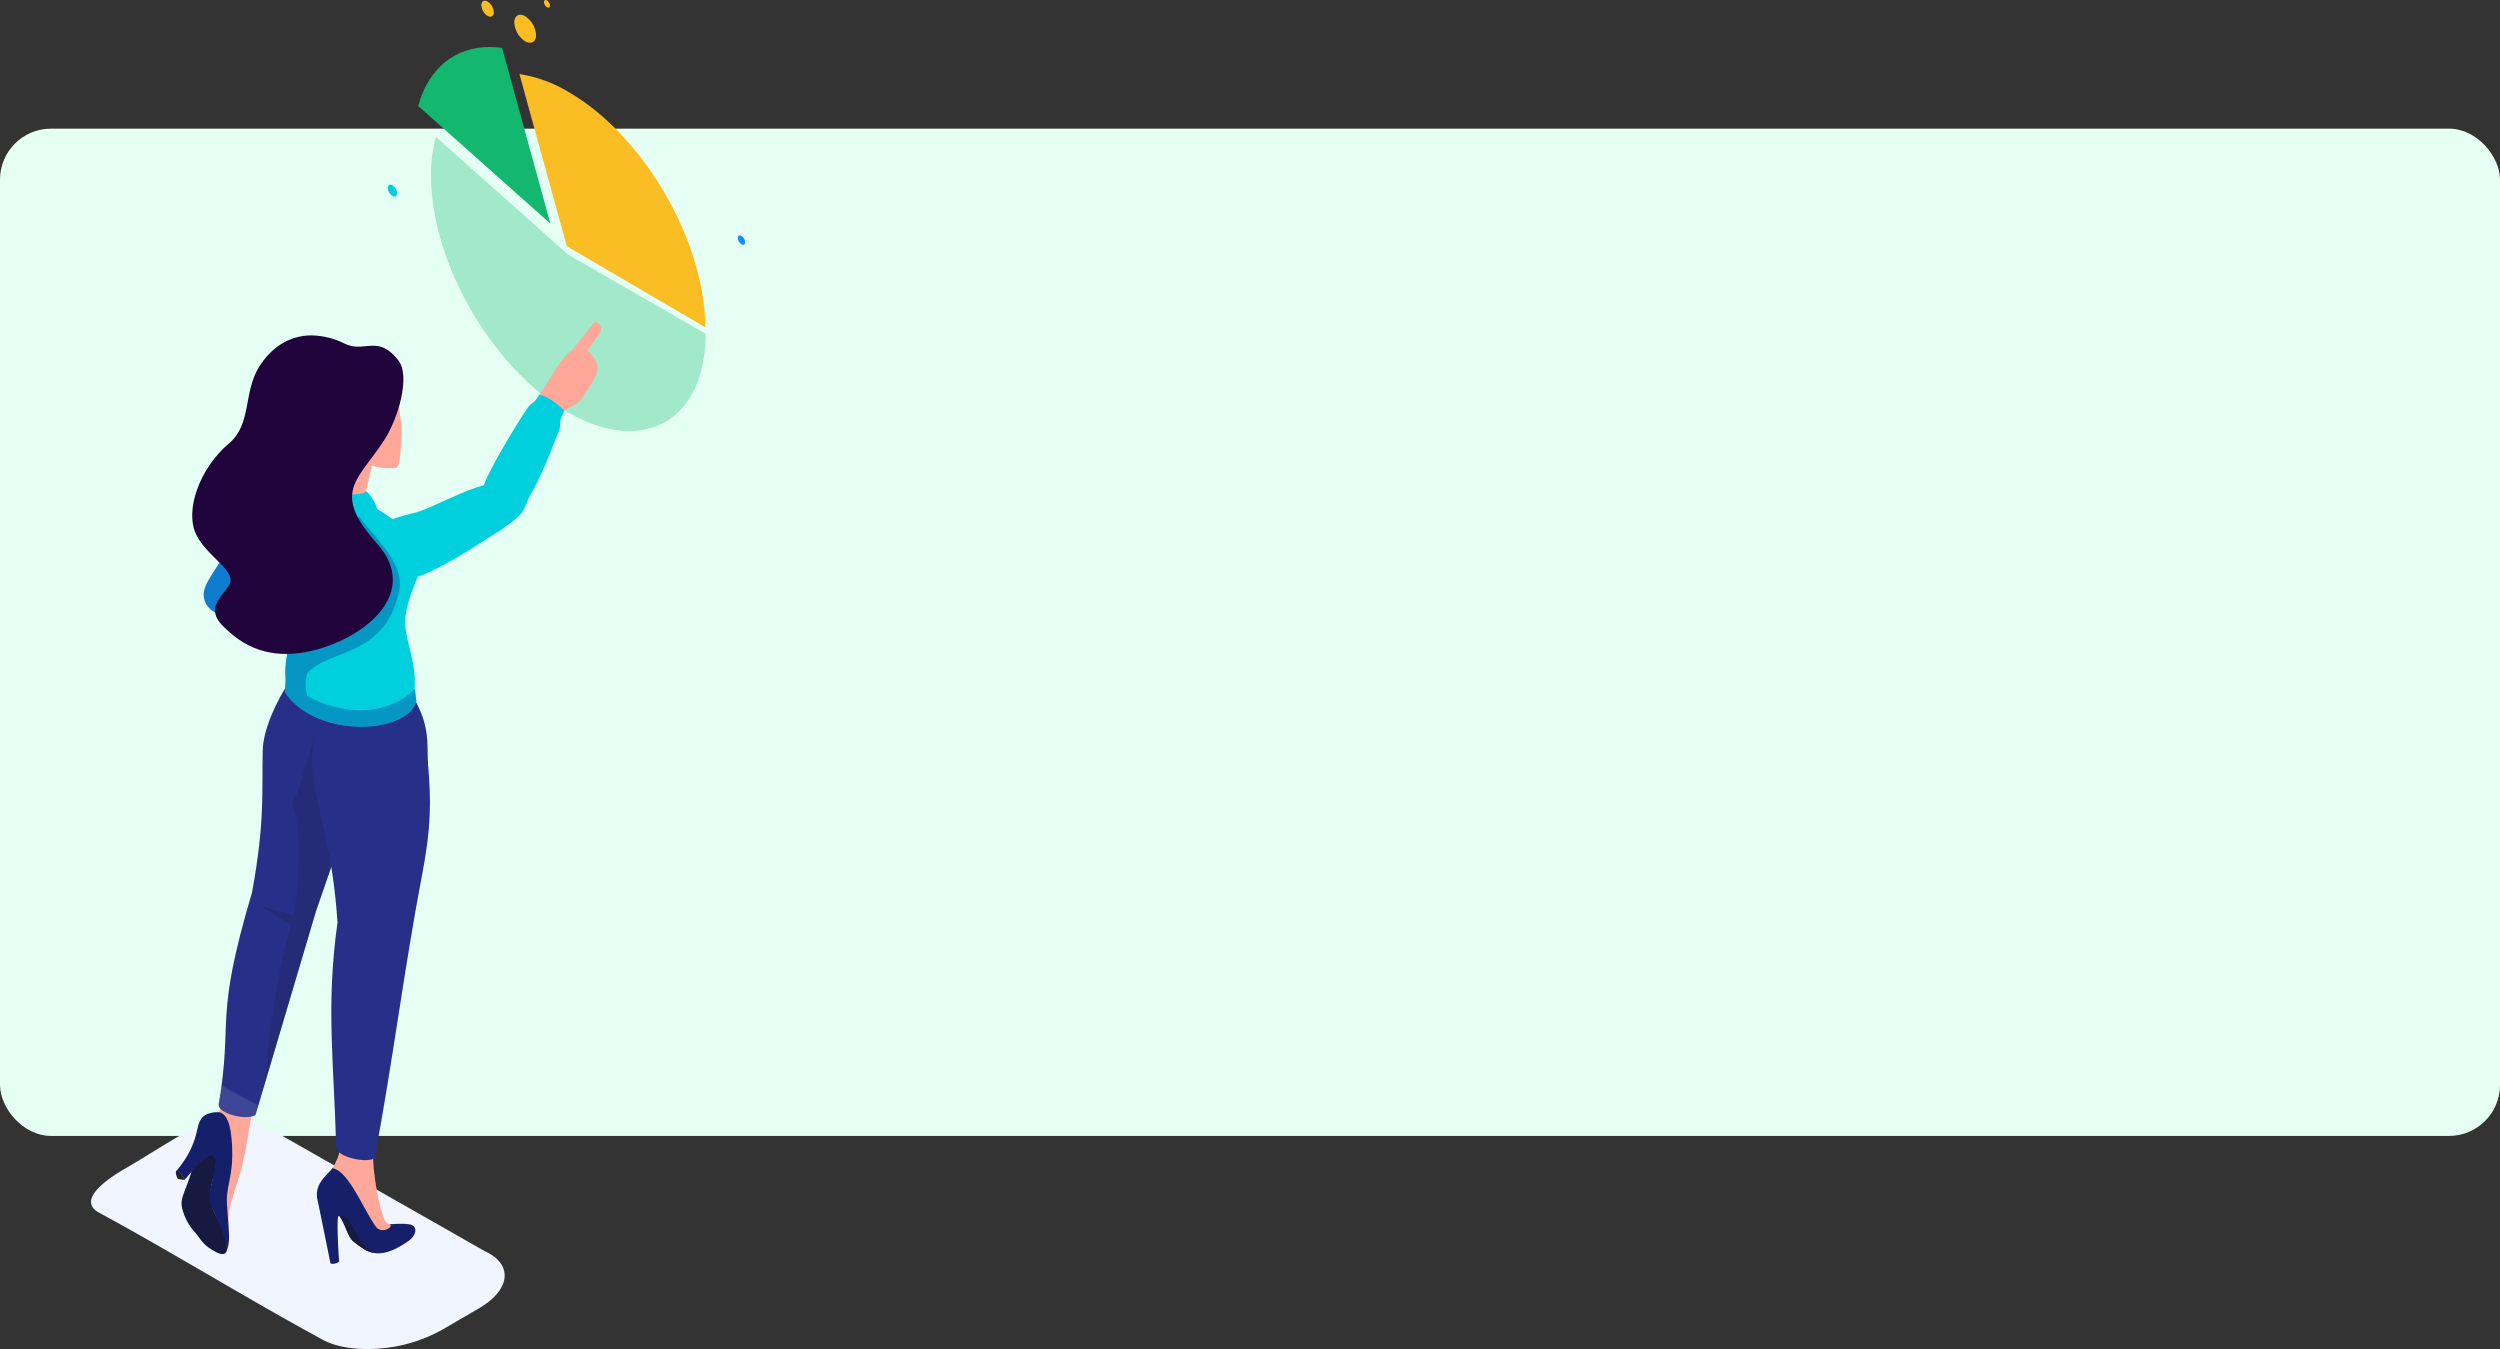 <svg xmlns="http://www.w3.org/2000/svg" xmlns:xlink="http://www.w3.org/1999/xlink" width="1030" height="555.796" viewBox="0 0 1030 555.796">
  <rect x="0" y="0" width="1030" height="555.796" fill="#333333" stroke="none"/>
  <defs>
    <clipPath id="clip-path">
      <rect id="Rectángulo_33953" data-name="Rectángulo 33953" width="269.492" height="555.796" fill="none"/>
    </clipPath>
    <clipPath id="clip-path-2">
      <path id="Trazado_113738" data-name="Trazado 113738" d="M140.072,72.205c-.11,35.792,25.225,79.679,56.388,97.669,31.146,17.987,56.644,3.461,56.753-32.352l-56.67-32.639L142.068,56.4a60.126,60.126,0,0,0-2,15.8" fill="none"/>
    </clipPath>
    <clipPath id="clip-path-3">
      <path id="Trazado_113739" data-name="Trazado 113739" d="M196.008,101.443l57.068,33.417c-.21-35.686-25.415-79.127-56.384-97a55.9,55.9,0,0,0-20.2-7.362Z" fill="none"/>
    </clipPath>
    <linearGradient id="linear-gradient" x1="-1.387" y1="5.75" x2="-1.378" y2="5.75" gradientUnits="objectBoundingBox">
      <stop offset="0" stop-color="#fdd24c"/>
      <stop offset="1" stop-color="#fabd23"/>
    </linearGradient>
    <clipPath id="clip-path-4">
      <path id="Trazado_113740" data-name="Trazado 113740" d="M134.78,43.65l54.476,48.481L169.34,19.722a37.859,37.859,0,0,0-5.1-.354c-14.283,0-25.167,8.7-29.459,24.282" fill="none"/>
    </clipPath>
    <clipPath id="clip-path-6">
      <path id="Trazado_113752" data-name="Trazado 113752" d="M81.1,281.853c-4.28,6.364-10.143,18.272-10.36,27.268-.423,17.528.952,29.223-4.4,58.525-15.916,53.579-7.66,51.718-13.75,87.32-.513,3.8,11.183,6.819,15.162,4.451l24.93-83.995,25.187-73,.821-20.046c.13-3.239-1.6-5.617-2.616-8.151-13.277,3.912-20.707,8.127-34.972,7.625" fill="none"/>
    </clipPath>
    <linearGradient id="linear-gradient-2" x1="0.071" y1="1.754" x2="0.076" y2="1.754" gradientUnits="objectBoundingBox">
      <stop offset="0" stop-color="#3e4795"/>
      <stop offset="1" stop-color="#273088"/>
    </linearGradient>
    <clipPath id="clip-path-8">
      <rect id="Rectángulo_33941" data-name="Rectángulo 33941" width="49.034" height="173.532" transform="translate(69.658 274.229)" fill="none"/>
    </clipPath>
    <clipPath id="clip-path-9">
      <path id="Trazado_113757" data-name="Trazado 113757" d="M96.2,294.3c-3.284,6.363-6.129,14.876-4.939,23.874,2.316,17.527,8.34,31.863,10.284,61.918-4.93,35.024-1.313,58.654-.593,92.6.081,3.8,12.25,6.819,15.86,4.45,7.548-39.777,12.2-78.288,19.669-117.17,3.713-19.332,3.624-30.489,2.382-44.72-.478-8.149.37-12.151-2.314-20.048a47.918,47.918,0,0,0-3.89-8.151c-12.665,3.91-22.113,7.751-36.459,7.249" fill="none"/>
    </clipPath>
    <linearGradient id="linear-gradient-3" x1="-0.084" y1="1.962" x2="-0.078" y2="1.962" xlink:href="#linear-gradient-2"/>
    <clipPath id="clip-path-11">
      <path id="Trazado_113759" data-name="Trazado 113759" d="M74.183,231.507c13.418,29.944,4.738,34.574,5.97,48.221l-.279,5.5c12.751,18.985,49.7,17.5,54.19,3.782-.24-.853-.426-4.459-.747-5.354.872-12.038-4.9-21.52-3.783-29.72,1.879-13.776,9.374-18.62,5.34-30.4-2.953-4.054-10.941-10.554-19.245-15.1-11.685-6.4-24.736-10.41-31.742-11.2a12.646,12.646,0,0,0-1.416-.082c-13.41,0-13.278,23.228-8.288,34.361" fill="none"/>
    </clipPath>
    <linearGradient id="linear-gradient-4" x1="-0.387" y1="4.019" x2="-0.379" y2="4.019" gradientUnits="objectBoundingBox">
      <stop offset="0" stop-color="#1c8ef4"/>
      <stop offset="1" stop-color="#00cfdd"/>
    </linearGradient>
    <clipPath id="clip-path-12">
      <path id="Trazado_113760" data-name="Trazado 113760" d="M206.727,133.422c-2.356,2.975-5.961,7.792-8.47,10.865-4.819,2.956-9.467,12.66-13.515,18.486,2.052,3.445,4.619,7.58,9.143,7.67,1.455-2.721,6.135-2.814,8.457-6.466,2.617-4.118,7.027-10.148,6.333-13.043a11.761,11.761,0,0,0-4.174-6.451c.062-.06.122-.123.18-.185.012-.014,3.728-5.381,5.066-7.465,1.06-1.65-.306-4.1-1.776-4.1a1.587,1.587,0,0,0-1.244.69" fill="none"/>
    </clipPath>
    <linearGradient id="linear-gradient-5" x1="-3.865" y1="9.506" x2="-3.843" y2="9.506" gradientUnits="objectBoundingBox">
      <stop offset="0" stop-color="#ffb89e"/>
      <stop offset="1" stop-color="#ffa799"/>
    </linearGradient>
    <clipPath id="clip-path-13">
      <path id="Trazado_113761" data-name="Trazado 113761" d="M182.984,165.061c-.578.821-2.094,1.467-2.815,2.528-6.543,9.617-17.27,28.161-18.245,32.265-7.9,2.192-17.195,7.04-25,10.24-4.729,1.942-11.207,2.418-14.528,4.956-6.611,5.055-6.752,13.888-.1,20.445,2.86,2.817,6.2,4.585,14,1.51,10.616-4.185,24.156-13.423,30-17.032,2.658-1.644,9.352-6.234,11.087-8.6,1.811-2.469,2.571-5.754,3.246-6.861,4.677-7.684,8.518-17.784,12.4-27.733.359-.919.1-3.3.476-4.189.482-1.15.976-2.269,1.485-3.348-2.787-3.012-7.531-6.314-10.281-6.544-.423.541-1.014,1.35-1.727,2.363" fill="none"/>
    </clipPath>
    <linearGradient id="linear-gradient-6" x1="-1.086" y1="4.169" x2="-1.076" y2="4.169" xlink:href="#linear-gradient-4"/>
    <clipPath id="clip-path-15">
      <rect id="Rectángulo_33948" data-name="Rectángulo 33948" width="62.988" height="102.249" transform="translate(71.076 197.146)" fill="none"/>
    </clipPath>
    <clipPath id="clip-path-16">
      <path id="Trazado_113763" data-name="Trazado 113763" d="M82.614,173.84c1.856,5.476,6.657,9.368,9.056,12.934a11.243,11.243,0,0,1,1.256,4.9h0c-.691,3.86-2.158,7.557-4.287,12.3-1.148,4.872,16.634,10.133,22.726,7.485l.129-1.18c1.572-7.266,3.115-13.44,4.2-18.545,2.833,1.208,9.786,1.562,10.4.589C111.525,180.681,95.029,171.4,87.085,171.4c-2.272,0-3.844.759-4.471,2.44" fill="none"/>
    </clipPath>
    <linearGradient id="linear-gradient-7" x1="-1.402" y1="7.177" x2="-1.384" y2="7.177" gradientUnits="objectBoundingBox">
      <stop offset="0" stop-color="#ff8a78"/>
      <stop offset="1" stop-color="#ffa799"/>
    </linearGradient>
    <clipPath id="clip-path-18">
      <path id="Trazado_113766" data-name="Trazado 113766" d="M69.2,151.2c-6.507,10.477-2.972,23.65-12.428,31.559-11.9,9.947-18.6,27.86-13.183,38.021,4.9,9.209,16.865,14.628,13.185,20.458-3.043,4.818-10.205,9.652-1.684,17.43,4.385,4.006,15.1,14.752,36.965,9.186,21.313-5.427,43.683-23.837,25.723-43.969-18.9-21.187-7.842-25.871,3-42.532,5.732-8.811,10.856-26.218,5.947-32.693-5.186-6.839-9.3-6.433-13.587-6.028-2.676.253-5.419.507-8.533-1a31.645,31.645,0,0,0-13.775-3.456c-9.175,0-16.661,5.03-21.627,13.025" fill="none"/>
    </clipPath>
    <linearGradient id="linear-gradient-8" x1="-0.048" y1="3.104" x2="-0.042" y2="3.104" gradientUnits="objectBoundingBox">
      <stop offset="0" stop-color="#5a2d68"/>
      <stop offset="1" stop-color="#22043d"/>
    </linearGradient>
  </defs>
  <g id="Grupo_85447" data-name="Grupo 85447" transform="translate(-285 -2717)">
    <rect id="Rectángulo_33954" data-name="Rectángulo 33954" width="1030" height="415" rx="21" transform="translate(285 2770)" fill="#e5fff4"/>
    <g id="Grupo_80489" data-name="Grupo 80489" transform="translate(322.508 2717)">
      <g id="Grupo_80488" data-name="Grupo 80488" clip-path="url(#clip-path)">
        <g id="Grupo_80453" data-name="Grupo 80453">
          <g id="Grupo_80452" data-name="Grupo 80452" clip-path="url(#clip-path-2)">
            <rect id="Rectángulo_33936" data-name="Rectángulo 33936" width="162.411" height="151.584" transform="translate(97.473 172.282) rotate(-69.864)" fill="#a2e8ca"/>
          </g>
        </g>
        <g id="Grupo_80455" data-name="Grupo 80455">
          <g id="Grupo_80454" data-name="Grupo 80454" clip-path="url(#clip-path-3)">
            <rect id="Rectángulo_33937" data-name="Rectángulo 33937" width="113.846" height="90.121" transform="translate(162.37 132.912) rotate(-82.147)" fill="url(#linear-gradient)"/>
          </g>
        </g>
        <g id="Grupo_80457" data-name="Grupo 80457">
          <g id="Grupo_80456" data-name="Grupo 80456" clip-path="url(#clip-path-4)">
            <rect id="Rectángulo_33938" data-name="Rectángulo 33938" width="76.607" height="59.729" transform="translate(129.392 91.73) rotate(-85.741)" fill="#13b770"/>
          </g>
        </g>
        <g id="Grupo_80459" data-name="Grupo 80459">
          <g id="Grupo_80458" data-name="Grupo 80458" clip-path="url(#clip-path)">
            <path id="Trazado_113741" data-name="Trazado 113741" d="M178.878,6.7a9.872,9.872,0,0,1,4.471,7.745c-.008,2.84-2.03,3.992-4.5,2.566a9.878,9.878,0,0,1-4.471-7.745c.007-2.841,2.029-3.993,4.5-2.566" fill="#f9bc23" fill-rule="evenodd"/>
            <path id="Trazado_113742" data-name="Trazado 113742" d="M187.852.167a2.707,2.707,0,0,1,1.224,2.12c0,.776-.557,1.092-1.232.7A2.7,2.7,0,0,1,186.621.87c0-.778.555-1.093,1.231-.7" fill="#f9bc23" fill-rule="evenodd"/>
            <path id="Trazado_113743" data-name="Trazado 113743" d="M163.388.637a5.646,5.646,0,0,1,2.557,4.431c0,1.625-1.16,2.284-2.574,1.467a5.648,5.648,0,0,1-2.557-4.429c0-1.626,1.161-2.284,2.574-1.469" fill="#f9bc23" fill-rule="evenodd"/>
            <path id="Trazado_113744" data-name="Trazado 113744" d="M124.205,76.372a4.177,4.177,0,0,1,1.891,3.275c0,1.2-.859,1.688-1.9,1.085a4.176,4.176,0,0,1-1.891-3.274c0-1.2.858-1.689,1.9-1.086" fill="#00cedc" fill-rule="evenodd"/>
            <path id="Trazado_113745" data-name="Trazado 113745" d="M181.637,170.306a4.179,4.179,0,0,1,1.891,3.275c-.005,1.2-.859,1.688-1.9,1.086a4.175,4.175,0,0,1-1.891-3.276c0-1.2.858-1.688,1.9-1.085" fill="#00cedc" fill-rule="evenodd"/>
            <path id="Trazado_113746" data-name="Trazado 113746" d="M267.991,97.2a3.315,3.315,0,0,1,1.5,2.6c0,.953-.682,1.34-1.512.861a3.32,3.32,0,0,1-1.5-2.6c0-.954.681-1.341,1.511-.862" fill="#1c8df3" fill-rule="evenodd"/>
            <path id="Trazado_113747" data-name="Trazado 113747" d="M162.278,515.515l-86.042-49c-9.38-4.287-22.805-7.7-32.361-2.725-8.709,4.532-23.053,13.807-29.4,17.423-4.816,2.748-21.54,12.767-11.124,18.431C34,516.3,64.318,535.043,95.433,551.968c5.884,3.2,14.493,4.357,23.53,3.608a62.3,62.3,0,0,0,25.482-7.59q7.758-4.511,15.26-8.881c6.748-3.929,10.326-8.578,10.682-12.873.346-4.2-2.351-8.087-8.109-10.717" fill="#f0f5ff" fill-rule="evenodd"/>
            <path id="Trazado_113748" data-name="Trazado 113748" d="M55.927,443.725c-.6,5.9-1.661,11.384-3.73,15.418-1.028,1.123-2.312,1.8-2.914,3.079-3.223,6.856-3.932,13.462-1.688,48.649l8.26.174,1.057-12.428c1.022-5.039,3.85-12.412,5-16.977,2.492-9.947,2.733-14.934,4.26-22.255Z" fill="#ffa799" fill-rule="evenodd"/>
            <path id="Trazado_113749" data-name="Trazado 113749" d="M38.6,486.1a13.18,13.18,0,0,1-2.8-.409c-.427-.474-1.23-2.808-.647-3.247,1.043-.691,3.161,2.981,3.442,3.656" fill="#1f202b" fill-rule="evenodd"/>
            <path id="Trazado_113750" data-name="Trazado 113750" d="M43.187,472.034c.984,3.145-.415,6.179-1.4,9.444-3.456,11.407-5.48,12.048-4.016,17.21a23.061,23.061,0,0,0,5.049,9.057c2.239,2.551,2.912,4.383,5.786,6.368,4.327,2.989,8.179,4.387,7.238-1.612a28.754,28.754,0,0,0-1.412-5.564c-3.065-7.12-6.633-10.243-4.7-19.131,1.436-6.6,3.718-10.945.754-15.39Z" fill="#161a40" fill-rule="evenodd"/>
            <path id="Trazado_113751" data-name="Trazado 113751" d="M43.87,464.921c-1.3,5.958-3.24,10.953-8.715,17.527.688-.182,2.449,1.616,3.419,3.608,7.138-8.209,10.611-12.2,12.808-8.663a112.514,112.514,0,0,1-2.207,12.52c-.3,1.377-.632,4.415.239,6.507,2.8,6.729,7.944,16.556,5.981,19.771.692-.864,1.469-3.235,1.458-6.427-.013-4.646-.8-10.937-.9-14.8-.133-5.226,1.842-9.758,2.158-16.876a56.957,56.957,0,0,0-.013-5.96c-.3-5.031-.851-11.706-4.388-13.594-1.261-.673-4.536-.187-6.231.673-2.378,1.207-3.11,3.425-3.608,5.716" fill="#161f69" fill-rule="evenodd"/>
          </g>
        </g>
        <g id="Grupo_80461" data-name="Grupo 80461">
          <g id="Grupo_80460" data-name="Grupo 80460" clip-path="url(#clip-path-6)">
            <rect id="Rectángulo_33940" data-name="Rectángulo 33940" width="197.431" height="149.748" transform="matrix(0.478, -0.878, 0.878, 0.478, -28.343, 418.908)" fill="url(#linear-gradient-2)"/>
          </g>
        </g>
        <g id="Grupo_80466" data-name="Grupo 80466">
          <g id="Grupo_80465" data-name="Grupo 80465" clip-path="url(#clip-path)">
            <g id="Grupo_80464" data-name="Grupo 80464" opacity="0.3" style="mix-blend-mode: multiply;isolation: isolate">
              <g id="Grupo_80463" data-name="Grupo 80463">
                <g id="Grupo_80462" data-name="Grupo 80462" clip-path="url(#clip-path-8)">
                  <path id="Trazado_113753" data-name="Trazado 113753" d="M92.676,375.423l25.188-73,.82-20.047c.131-3.238-1.6-5.616-2.615-8.15-2.683.789-5.128,1.593-7.44,2.368L93.815,300.272c-5.687,11.6-7.124,26.564-11.235,30.024,4.678,11.337,2.657,34.128.983,46.643-4.79-1.6-9.193-2.279-13.906-4.039,3.238,2.691,9.193,5.385,12.508,8.777-6.031,21.65-8.937,43.769-10.958,66.085Z" fill="#1e2353" fill-rule="evenodd"/>
                </g>
              </g>
            </g>
            <path id="Trazado_113754" data-name="Trazado 113754" d="M102.5,473.056c-.2,5.6-5.52,11.022-6.142,14.655-1.428,8.348,4.618,4.006,11.464,14.736,2.741-.023,8.777,9.853,16.945,10.374,1.876.119,5.228-4.434,1.52-7.653-1.653-.962-3.128-.25-4.485-1.431-2.834-2.505-6.171-23.073-5.511-28.994Z" fill="#ffa799" fill-rule="evenodd"/>
            <path id="Trazado_113755" data-name="Trazado 113755" d="M99.385,481.308c6.634.814,12.825,17.012,17.956,24.049,2.492,3.419,7.774-.106,5.631-1.022,1.092.077,5.106-.4,8.066.077,4.16.669,2.7,4.837-.127,6.792-6.3,4.349-11.884,6.8-17.594,3.917a27.1,27.1,0,0,1-3.5-2.329,17.675,17.675,0,0,1-2.333-1.889c-1.846-2.214-2.556-5.781-4.243-8.813-.558-1.005-1.016-1.221-1.375-.947-.693.97.023,15.528.368,18.445-.187.836-3.027,1.493-3.593.86l-5.27-25.866a9.229,9.229,0,0,1,.69-6.625c1.587-3.031,4.621-5.376,5.323-6.649" fill="#161f69" fill-rule="evenodd"/>
            <path id="Trazado_113756" data-name="Trazado 113756" d="M116.7,516.247a11.738,11.738,0,0,1-3.379-1.126,27.084,27.084,0,0,1-3.5-2.328,17.672,17.672,0,0,1-2.333-1.89c-2-2.4-2.977-6.852-5.2-9.905.742-.457,2.679-.409,4.622,2.789,2.919,5.365,4.922,9.316,8.774,11.918a5.8,5.8,0,0,0,1.016.542" fill="#161a40" fill-rule="evenodd"/>
          </g>
        </g>
        <g id="Grupo_80468" data-name="Grupo 80468">
          <g id="Grupo_80467" data-name="Grupo 80467" clip-path="url(#clip-path-9)">
            <rect id="Rectángulo_33943" data-name="Rectángulo 33943" width="197.304" height="118.04" transform="translate(23.682 452.937) rotate(-68.19)" fill="url(#linear-gradient-3)"/>
          </g>
        </g>
        <g id="Grupo_80470" data-name="Grupo 80470">
          <g id="Grupo_80469" data-name="Grupo 80469" clip-path="url(#clip-path)">
            <path id="Trazado_113758" data-name="Trazado 113758" d="M69.911,238.678l25.3,5.776c5.077,2.274,1.232,13.043-3.788,14.306l-35.31-4.569c-9-1.911-10.973-7.841-9.021-12.464.042-.1.088-.189.133-.283.611-2.862,18.6-28.722,21.187-32.226a37.671,37.671,0,0,1,8.94-8.951,9.784,9.784,0,0,1,9.743.269c3.638,2.231,4.854,5.932,3.435,9.33-2.588,6.212-12.418,18.377-20.616,28.812" fill="#107cce" fill-rule="evenodd"/>
          </g>
        </g>
        <g id="Grupo_80472" data-name="Grupo 80472">
          <g id="Grupo_80471" data-name="Grupo 80471" clip-path="url(#clip-path-11)">
            <rect id="Rectángulo_33945" data-name="Rectángulo 33945" width="117.198" height="86.698" transform="translate(51.484 301.241) rotate(-80.416)" fill="url(#linear-gradient-4)"/>
          </g>
        </g>
        <g id="Grupo_80474" data-name="Grupo 80474">
          <g id="Grupo_80473" data-name="Grupo 80473" clip-path="url(#clip-path-12)">
            <rect id="Rectángulo_33946" data-name="Rectángulo 33946" width="45.306" height="44.853" transform="translate(165.915 152.625) rotate(-46.577)" fill="url(#linear-gradient-5)"/>
          </g>
        </g>
        <g id="Grupo_80476" data-name="Grupo 80476">
          <g id="Grupo_80475" data-name="Grupo 80475" clip-path="url(#clip-path-13)">
            <rect id="Rectángulo_33947" data-name="Rectángulo 33947" width="97.917" height="96.587" transform="translate(94.748 168.829) rotate(-16.348)" fill="url(#linear-gradient-6)"/>
          </g>
        </g>
        <g id="Grupo_80481" data-name="Grupo 80481">
          <g id="Grupo_80480" data-name="Grupo 80480" clip-path="url(#clip-path)">
            <g id="Grupo_80479" data-name="Grupo 80479" opacity="0.5">
              <g id="Grupo_80478" data-name="Grupo 80478">
                <g id="Grupo_80477" data-name="Grupo 80477" clip-path="url(#clip-path-15)">
                  <path id="Trazado_113762" data-name="Trazado 113762" d="M83.887,197.228c-14.829-1.676-14.862,22.767-9.7,34.28,13.417,29.943,4.737,34.573,5.969,48.221l-.278,5.5c12.75,18.985,49.7,17.5,54.189,3.782-.222-.783-.394-3.878-.67-5.076-13.45,12.858-32.922,9.456-44.429,2.591-1.067-5.042-.415-7.281.27-9.356,9.259-9.97,32.139-6.389,37.7-33.755,1.615-7.945-3.631-14.927-8.732-21.233-2.443-3.022-4.262-4.6-7.54-9.165-5.35,1.262-15.313-.51-16.5-2.692-.416-.762,1.694-7.448,1.354-8.264-9.166-4.038-6.241-4.221-11.629-4.829" fill="#0960ac" fill-rule="evenodd"/>
                </g>
              </g>
            </g>
          </g>
        </g>
        <g id="Grupo_80483" data-name="Grupo 80483">
          <g id="Grupo_80482" data-name="Grupo 80482" clip-path="url(#clip-path-16)">
            <rect id="Rectángulo_33950" data-name="Rectángulo 33950" width="54.855" height="54.365" transform="translate(69.68 175.762) rotate(-18.641)" fill="url(#linear-gradient-7)"/>
          </g>
        </g>
        <g id="Grupo_80485" data-name="Grupo 80485">
          <g id="Grupo_80484" data-name="Grupo 80484" clip-path="url(#clip-path)">
            <path id="Trazado_113764" data-name="Trazado 113764" d="M126,192.406c-1.616,1.054-13.091-2.762-14.017-2.716-8.929.442-18.537-.283-20.309-2.916-2.4-3.566-7.2-7.459-9.055-12.934-2.969-8.75-2.391-18.622,5.611-25.492,13.914-11.947,35.739-3.191,38.865,10.339,1.281,5.552-.308,6.01-.044,9.728.484,6.85,1.258,4.269.629,15.106-.241,4.129-.608,8.185-1.68,8.885" fill="#ffa799" fill-rule="evenodd"/>
            <path id="Trazado_113765" data-name="Trazado 113765" d="M91.21,197.445c.488,4.432,12.962,7.556,20.531,5.793.81-.189,1.312-.343,1.6-.858,1.112.611,4.142,4.984,4.487,7.164-6.541,6.3-27.2,2.608-29.714-4.776-.6-1.767-1.154-5.1,3.093-7.323" fill="#00cedc" fill-rule="evenodd"/>
          </g>
        </g>
        <g id="Grupo_80487" data-name="Grupo 80487">
          <g id="Grupo_80486" data-name="Grupo 80486" clip-path="url(#clip-path-18)">
            <rect id="Rectángulo_33952" data-name="Rectángulo 33952" width="158.693" height="134.424" transform="translate(-1.395 260.627) rotate(-72.091)" fill="url(#linear-gradient-8)"/>
          </g>
        </g>
      </g>
    </g>
  </g>
</svg>
